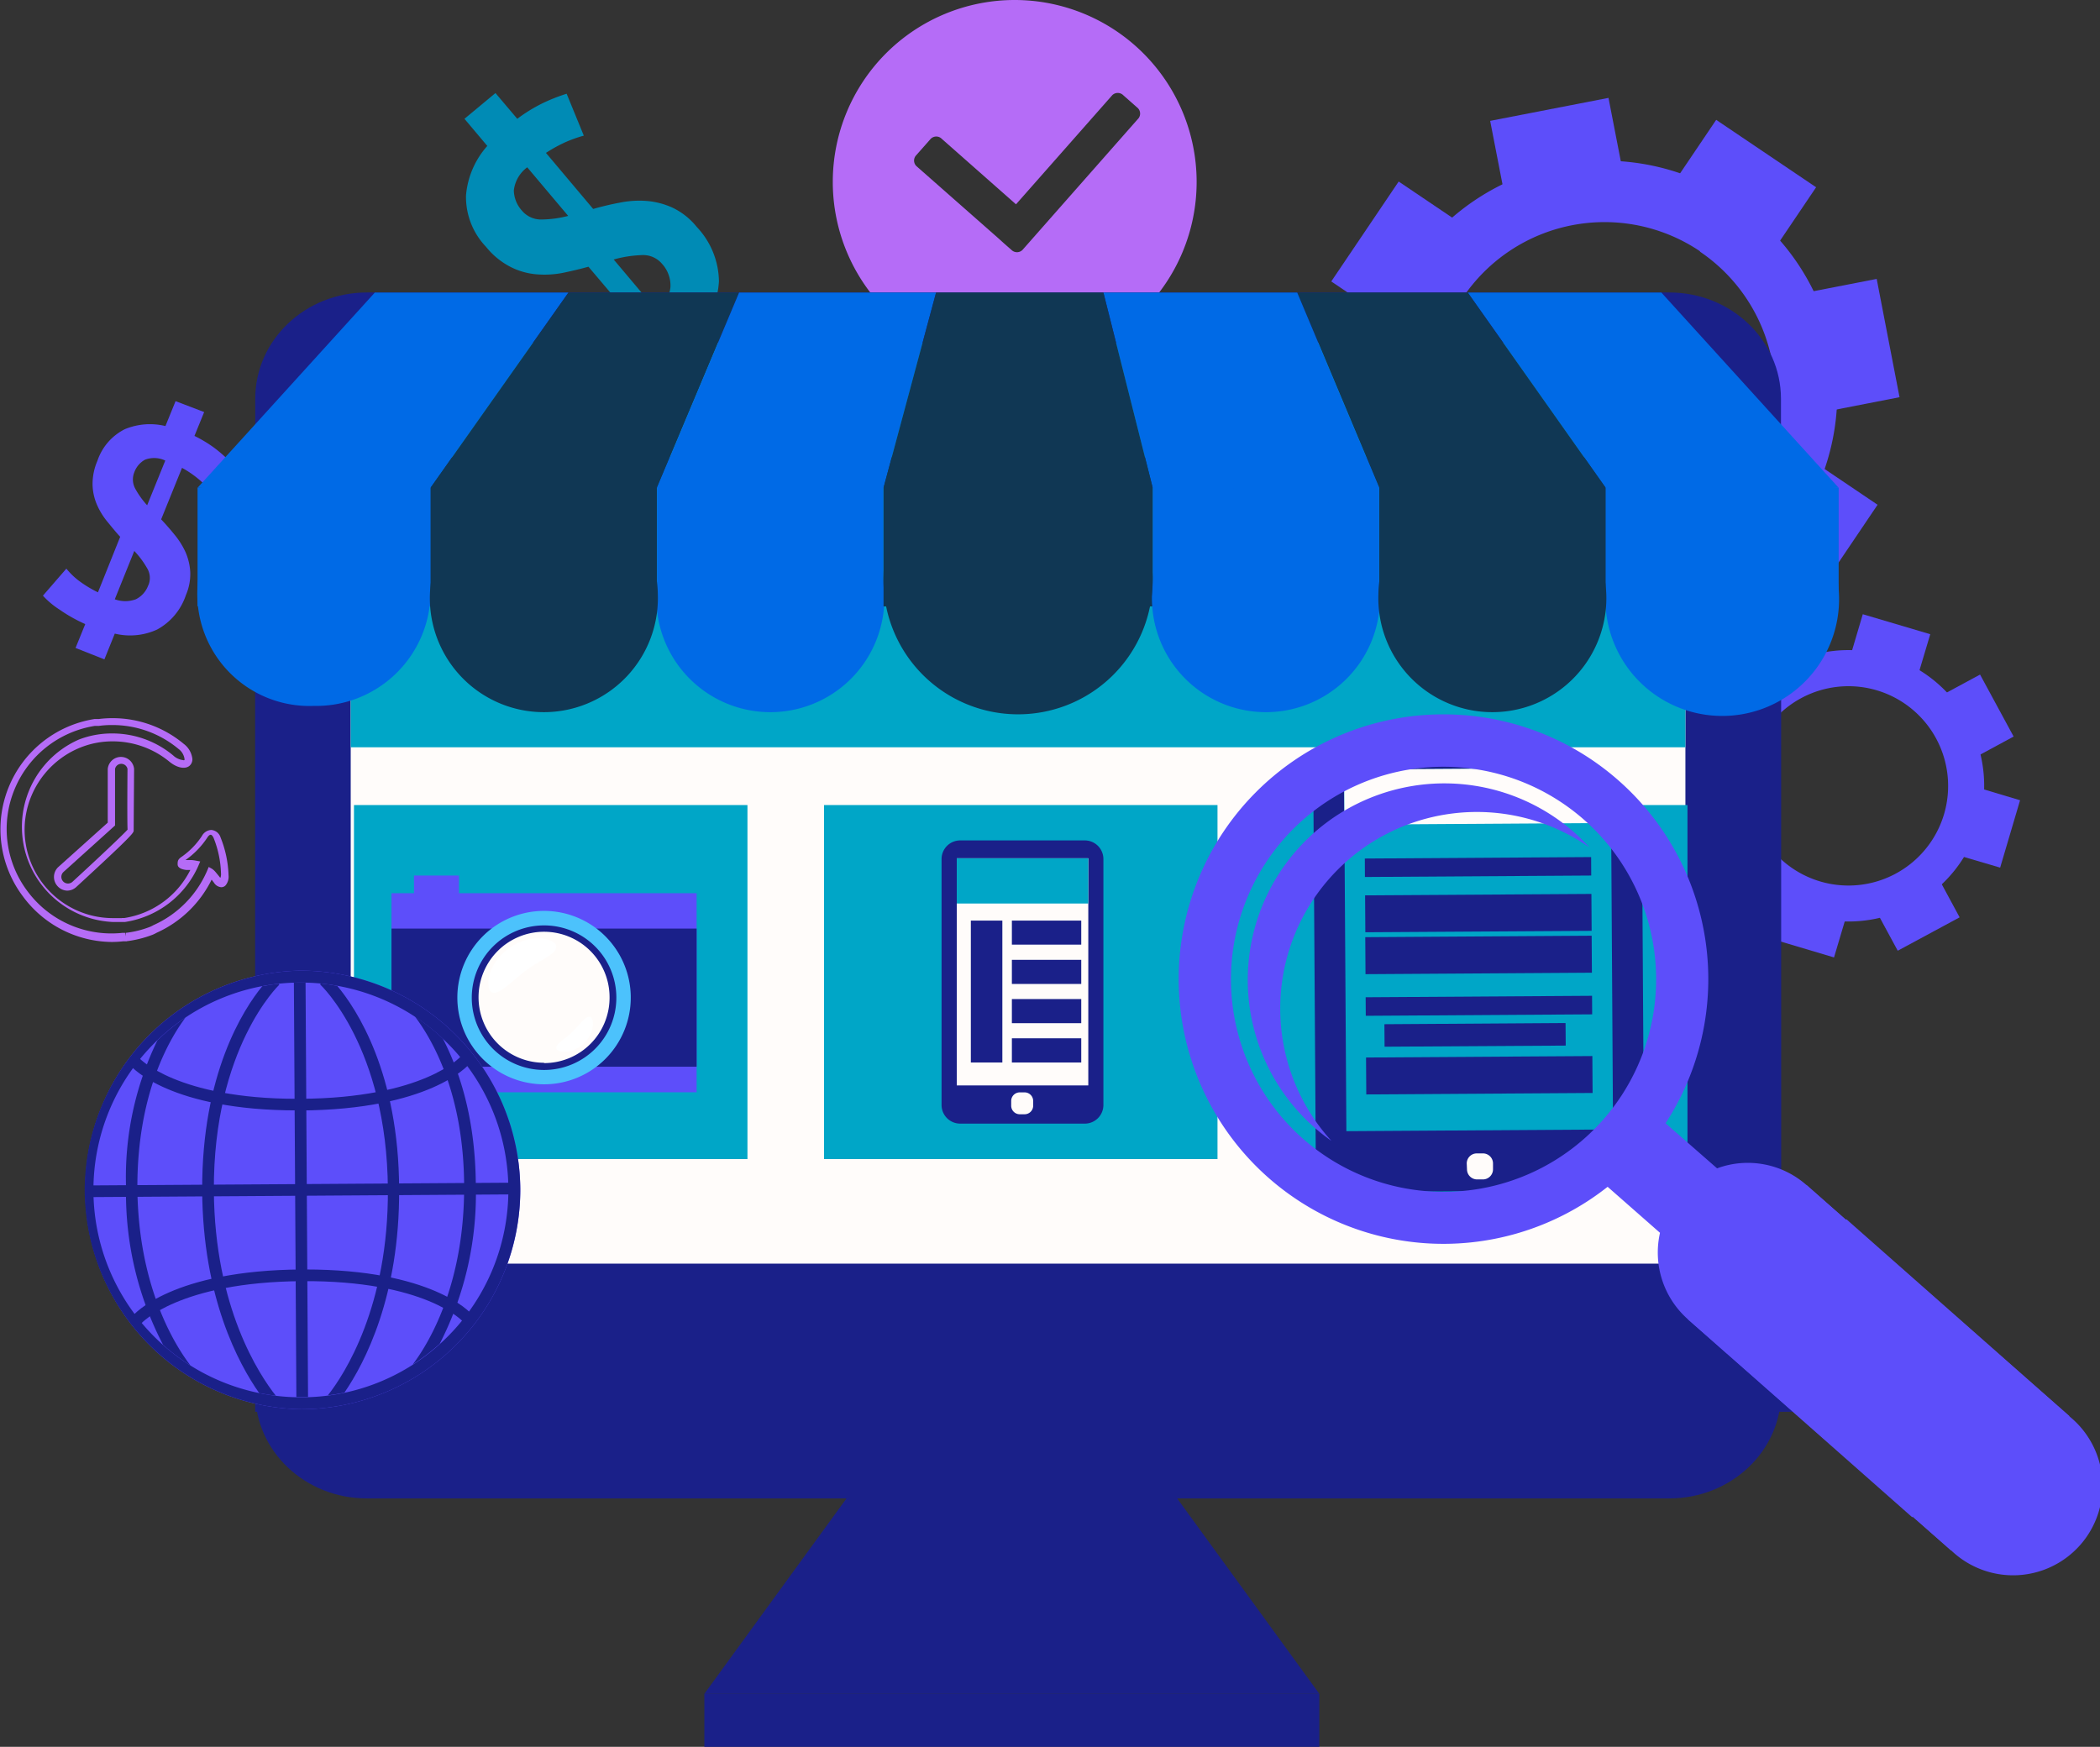 <svg xmlns="http://www.w3.org/2000/svg" xmlns:xlink="http://www.w3.org/1999/xlink" viewBox="0 0 244.6 203.49"><rect x="0" y="0" width="244.6" height="203.49" fill="#333333" stroke="none"/><defs><style>.cls-1{fill:none;}.cls-2{fill:#b56cf7;}.cls-3{fill:#5d4efa;}.cls-4{fill:#008bb5;}.cls-5{fill:#1a2089;}.cls-6{fill:#fffcfa;}.cls-7{fill:#00a6c7;}.cls-8{fill:#103754;}.cls-9{fill:#de3400;}.cls-10{fill:#ffba42;}.cls-11{clip-path:url(#clip-path);}.cls-12{fill:#006ae6;}.cls-13{fill:#4cc2fc;}.cls-14{fill:#fff;}</style><clipPath id="clip-path"><path class="cls-1" d="M196,115.5a28.35,28.35,0,1,1-28.35-28.35A28.35,28.35,0,0,1,196,115.5Z"/></clipPath></defs><title>transforming the_retail_industry</title><g id="Layer_2" data-name="Layer 2"><g id="Layer_1-2" data-name="Layer 1"><path class="cls-2" d="M2.7,104.46A13,13,0,0,1,11,83.76l.25,0,.15,0h.1a12.06,12.06,0,0,1,1.6-.1,12.9,12.9,0,0,1,8.31,3,2.53,2.53,0,0,1,1,1.77,1,1,0,0,1-.33.77c-.52.45-1.49.24-2.36-.48a10.36,10.36,0,0,0-6.6-2.36,10,10,0,0,0-3.58.65,10.38,10.38,0,0,0-6.54,8,10.29,10.29,0,0,0,10.2,11.94c.33,0,.67,0,1,0h0l0,.4v-.41l.18,0,.1,0a10.36,10.36,0,0,0,7.69-5.6l-.48,0c-.61-.07-1-.29-1-.65s0-.58.52-.92a8.94,8.94,0,0,0,2.31-2.39,1.32,1.32,0,0,1,1.08-.7,1.24,1.24,0,0,1,1.09.87,12.9,12.9,0,0,1,.93,4.4,1.6,1.6,0,0,1-.34,1.18.68.68,0,0,1-.51.22,1.09,1.09,0,0,1-.85-.53l-.27-.35a13.15,13.15,0,0,1-6.39,6.18,4.35,4.35,0,0,1-.49.24,12.8,12.8,0,0,1-3,.75l0-.4v.41l-.15,0-.24,0a12.44,12.44,0,0,1-1.37.08h0A13,13,0,0,1,2.7,104.46Zm22-3.25a2,2,0,0,1,.42.39l.39.47a1.34,1.34,0,0,0,.16.19,1.18,1.18,0,0,0,.07-.53,12,12,0,0,0-.86-4.12c-.1-.23-.23-.37-.34-.37s-.24.09-.4.34a9.73,9.73,0,0,1-2.54,2.61l-.07,0,.22,0,.57,0a3.83,3.83,0,0,1,.51.07l.49.09-.2.47a11.17,11.17,0,0,1-8.55,6.58h-.1l-.2,0h-.1c-.36,0-.72,0-1.08,0A11.1,11.1,0,0,1,9.19,86.15a10.62,10.62,0,0,1,3.86-.71A11.06,11.06,0,0,1,20.17,88a2,2,0,0,0,1.13.54.26.26,0,0,0,.19,0s0-.06,0-.15a1.76,1.76,0,0,0-.69-1.14,12,12,0,0,0-7.79-2.79,10.7,10.7,0,0,0-1.5.1h-.1l-.12,0-.25,0a12.18,12.18,0,0,0-9.32,7.33A12.06,12.06,0,0,0,3.34,104a12.18,12.18,0,0,0,10.91,4.67l.22,0h.11l.07.4,0-.41h.06a11.45,11.45,0,0,0,2.78-.7,3.36,3.36,0,0,0,.38-.19l0,0a12.25,12.25,0,0,0,6.24-6.3l.2-.48Z"/><path class="cls-2" d="M6.67,103.19A1.58,1.58,0,0,1,6.79,101l5.76-5.17,0-6.24a1.54,1.54,0,0,1,3.07,0s-.05,6.68-.05,7.17c0,.26-.24.64-6.7,6.58a1.58,1.58,0,0,1-1.06.41h0A1.58,1.58,0,0,1,6.67,103.19Zm8.18-13.62h0a.74.74,0,0,0-1.45,0l0,6.59-6,5.41a.78.78,0,0,0-.06,1.09.77.77,0,0,0,.58.26h0a.78.78,0,0,0,.51-.19c2.27-2.08,5.89-5.47,6.43-6.09C14.8,95.67,14.85,89.57,14.85,89.57Z"/><path class="cls-2" d="M118.19,0a21.19,21.19,0,1,0,21.19,21.2A21.2,21.2,0,0,0,118.19,0Zm14.43,13.77L119.09,29.12a.91.91,0,0,1-1.27,0l-.8-.7-.81-.73-9.48-8.35a.9.9,0,0,1,0-1.27l1.6-1.81a.91.91,0,0,1,1.26-.18l8.75,7.72,11.21-12.71a.91.91,0,0,1,1.28,0l1.61,1.42A.91.91,0,0,1,132.62,13.77Z"/><path class="cls-3" d="M171.72,68.27A27.1,27.1,0,1,1,209.35,61,27.16,27.16,0,0,1,171.72,68.27Zm26.29-39a19.89,19.89,0,1,0,5.37,27.62A19.91,19.91,0,0,0,198,29.31Z"/><rect class="cls-3" x="198.69" y="14.61" width="9.01" height="14.04" transform="translate(71.61 177.96) rotate(-55.99)"/><rect class="cls-3" x="174.3" y="12.67" width="14.04" height="9" transform="translate(0.05 34.87) rotate(-10.99)"/><rect class="cls-3" x="155.69" y="24.98" width="14.04" height="9" transform="translate(47.27 147.87) rotate(-55.99)"/><rect class="cls-3" x="153.76" y="44.33" width="8.99" height="14.04" transform="matrix(0.98, -0.19, 0.19, 0.98, -6.89, 31.11)"/><polygon class="cls-3" points="167.28 62.3 178.9 70.17 173.87 77.63 162.23 69.78 167.28 62.3"/><polygon class="cls-3" points="184.69 71.34 198.47 68.68 200.18 77.5 186.39 80.18 184.69 71.34"/><rect class="cls-3" x="204.03" y="57.61" width="14.04" height="8.98" transform="translate(41.52 202.32) rotate(-55.99)"/><polygon class="cls-3" points="212.43 47.99 209.75 34.21 218.59 32.49 221.25 46.27 212.43 47.99"/><path class="cls-3" d="M210.78,106.69a15.81,15.81,0,1,1,19.67-10.63A15.82,15.82,0,0,1,210.78,106.69Zm7.84-26.27a11.61,11.61,0,1,0,7.81,14.44A11.62,11.62,0,0,0,218.62,80.42Z"/><polygon class="cls-3" points="223.32 78.93 215.48 76.58 216.97 71.55 224.83 73.88 223.32 78.93"/><rect class="cls-3" x="203.1" y="73.95" width="8.2" height="5.25" transform="translate(-11.48 107.82) rotate(-28.41)"/><polygon class="cls-3" points="202.68 83.52 200.35 91.36 195.32 89.87 197.65 82 202.68 83.52"/><polygon class="cls-3" points="200.69 94.78 204.6 101.99 199.97 104.48 196.09 97.27 200.69 94.78"/><polygon class="cls-3" points="207.28 104.15 215.12 106.49 213.62 111.53 205.76 109.19 207.28 104.15"/><polygon class="cls-3" points="218.54 106.13 225.75 102.23 228.25 106.86 221.04 110.75 218.54 106.13"/><polygon class="cls-3" points="227.91 99.58 230.25 91.71 235.29 93.22 232.97 101.07 227.91 99.58"/><polygon class="cls-3" points="229.9 88.31 226 81.08 230.63 78.58 234.54 85.8 229.9 88.31"/><path class="cls-3" d="M182.39,105.81a12.7,12.7,0,1,1,5.15-17.21A12.73,12.73,0,0,1,182.39,105.81ZM171.93,86.42a9.33,9.33,0,1,0,12.64,3.78A9.37,9.37,0,0,0,171.93,86.42Z"/><polygon class="cls-3" points="173.75 82.91 167.97 86.03 165.97 82.31 171.75 79.19 173.75 82.91"/><polygon class="cls-3" points="166.23 88.17 164.34 94.48 160.3 93.27 162.18 86.95 166.23 88.17"/><polygon class="cls-3" points="164.63 97.22 167.74 103.01 164.05 105.01 160.91 99.23 164.63 97.22"/><polygon class="cls-3" points="169.89 104.76 176.21 106.65 174.99 110.69 168.69 108.81 169.89 104.76"/><polygon class="cls-3" points="178.94 106.36 184.74 103.24 186.75 106.95 180.95 110.07 178.94 106.36"/><polygon class="cls-3" points="186.49 101.08 188.37 94.79 192.42 95.99 190.51 102.31 186.49 101.08"/><polygon class="cls-3" points="188.09 92.03 184.96 86.24 188.68 84.24 191.8 90.03 188.09 92.03"/><polygon class="cls-3" points="182.82 84.49 176.51 82.61 177.72 78.58 184.03 80.46 182.82 84.49"/><path class="cls-4" d="M77.87,42.07A23.27,23.27,0,0,1,74,44.56a11.89,11.89,0,0,1-3,1.15L69,40.6a10.59,10.59,0,0,0,2.37-.75,17.71,17.71,0,0,0,3.1-1.78l-5.93-7c-1,.28-2,.51-3,.72a11.2,11.2,0,0,1-3.1.16,8.15,8.15,0,0,1-3-.87,8.85,8.85,0,0,1-2.83-2.33,8.39,8.39,0,0,1-2.33-6A9.9,9.9,0,0,1,56.76,17L54.1,13.84l3.61-3,2.54,3a18.46,18.46,0,0,1,3-1.84A20.8,20.8,0,0,1,66,10.92l2,4.88a15.45,15.45,0,0,0-2,.7,16.67,16.67,0,0,0-2.41,1.31l5.5,6.53c1-.28,2-.53,3.09-.73a11.36,11.36,0,0,1,3.17-.2,9,9,0,0,1,3,.79,8.08,8.08,0,0,1,2.81,2.24,9.39,9.39,0,0,1,2.58,6.34,10,10,0,0,1-2.48,6L84,42l-3.61,3ZM60.77,24.51a2.9,2.9,0,0,0,2.29,1.06,12.8,12.8,0,0,0,3.12-.42l-4.77-5.66a3.9,3.9,0,0,0-1.56,2.69A3.62,3.62,0,0,0,60.77,24.51ZM77.1,30.72a2.87,2.87,0,0,0-2.4-1,13.73,13.73,0,0,0-3.22.51l5.15,6.11a4.71,4.71,0,0,0,1.46-2.88A3.75,3.75,0,0,0,77.1,30.72Z"/><path class="cls-3" d="M9.93,72.7a18,18,0,0,1-3-1.69A9.59,9.59,0,0,1,5,69.39l2.73-3.15a8.51,8.51,0,0,0,1.35,1.33A13.59,13.59,0,0,0,11.41,69L14,62.53C13.5,62,13,61.37,12.48,60.74a8.2,8.2,0,0,1-1.21-2,6.23,6.23,0,0,1-.49-2.34,6.86,6.86,0,0,1,.57-2.73A6.39,6.39,0,0,1,14.53,50a7.64,7.64,0,0,1,4.74-.37l1.18-2.9L23.78,48l-1.13,2.78A15,15,0,0,1,25,52.2a16.46,16.46,0,0,1,1.68,1.46l-2.58,3.06a11,11,0,0,0-1.17-1.07,11.54,11.54,0,0,0-1.73-1.15l-2.43,6c.54.57,1.07,1.18,1.59,1.82a9.09,9.09,0,0,1,1.25,2,6.68,6.68,0,0,1,.55,2.32,6.18,6.18,0,0,1-.51,2.69,7.12,7.12,0,0,1-3.34,4,7.55,7.55,0,0,1-4.94.48l-1.21,3L8.8,75.48ZM15.65,55a2.24,2.24,0,0,0,.1,1.92,10,10,0,0,0,1.39,1.94l2.11-5.21a3,3,0,0,0-2.36-.1A2.72,2.72,0,0,0,15.65,55Zm1.63,13.18a2.19,2.19,0,0,0-.15-2,10.47,10.47,0,0,0-1.49-2l-2.27,5.63a3.56,3.56,0,0,0,2.45,0A2.9,2.9,0,0,0,17.28,68.15Z"/><polygon class="cls-5" points="135.76 172.69 117.86 172.69 99.95 172.69 82.04 197.31 117.86 197.31 153.67 197.31 135.76 172.69"/><rect class="cls-5" x="82.04" y="197.31" width="71.63" height="6.18"/><path class="cls-5" d="M207.45,162.26c0,6.79-5.84,12.29-13,12.29H42.73c-7.19,0-13-5.5-13-12.29V57.37c0-6.78,5.82-12.29,13-12.29H194.44c7.17,0,13,5.51,13,12.29Z"/><path class="cls-5" d="M207.45,152.08c0,6.84-5.84,8.67-13,8.67H42.73c-7.19,0-13-1.83-13-8.67V46.45c0-6.84,5.82-12.38,13-12.38H194.44c7.17,0,13,5.54,13,12.38Z"/><rect class="cls-6" x="40.85" y="39.98" width="155.46" height="107.22"/><rect class="cls-7" x="40.85" y="39.98" width="155.46" height="47.07"/><rect class="cls-7" x="41.23" y="93.78" width="45.83" height="41.24"/><rect class="cls-7" x="95.98" y="93.78" width="45.83" height="41.24"/><rect class="cls-7" x="150.72" y="93.78" width="45.83" height="41.24"/><path class="cls-8" d="M161.46,131c0,1.47,1.53,2.66,3.42,2.65l22.68-.15c1.87,0,3.4-1.22,3.39-2.68l-.23-35.16c0-1.48-1.55-2.66-3.42-2.65l-22.68.15c-1.89,0-3.4,1.21-3.38,2.69Z"/><polygon class="cls-7" points="164.21 128.22 188.16 128.07 187.95 95.59 163.99 95.75 164.21 128.22"/><rect class="cls-6" x="164.01" y="95.67" width="23.96" height="4.95" transform="translate(-0.63 1.14) rotate(-0.37)"/><rect class="cls-9" x="165.9" y="106.98" width="20.33" height="3.32" transform="translate(-0.7 1.15) rotate(-0.37)"/><polygon class="cls-9" points="165.87 105.39 186.21 105.26 186.19 103.6 165.86 103.73 165.87 105.39"/><rect class="cls-10" x="165.92" y="110.73" width="20.33" height="3.33" transform="translate(-0.73 1.15) rotate(-0.37)"/><polygon class="cls-9" points="165.95 117.85 186.28 117.72 186.27 116.06 165.94 116.19 165.95 117.85"/><rect class="cls-10" x="167.63" y="118.56" width="16.27" height="2.02" transform="translate(-0.75 1.11) rotate(-0.36)"/><rect class="cls-10" x="165.99" y="121.54" width="20.33" height="3.32" transform="translate(-0.8 1.15) rotate(-0.37)"/><path class="cls-6" d="M175,131.66a.9.9,0,0,0,.91.9h.53a.9.9,0,0,0,.89-.91v-.53a.89.89,0,0,0-.91-.89h-.53a.9.9,0,0,0-.89.91Z"/><g class="cls-11"><rect class="cls-7" x="139.33" y="87.1" width="59.44" height="53.48"/><path class="cls-5" d="M153.26,135.43c0,1.9,2,3.44,4.43,3.42l29.41-.18c2.45,0,4.41-1.58,4.39-3.49l-.28-45.58c0-1.93-2-3.46-4.45-3.44l-29.41.19c-2.43,0-4.39,1.57-4.39,3.49Z"/><polygon class="cls-7" points="156.82 131.77 187.88 131.57 187.62 89.46 156.55 89.66 156.82 131.77"/><rect class="cls-6" x="156.57" y="89.56" width="31.07" height="6.42" transform="translate(-0.59 1.1) rotate(-0.37)"/><rect class="cls-5" x="159.01" y="104.22" width="26.36" height="4.3" transform="translate(-0.66 1.08) rotate(-0.36)"/><polygon class="cls-5" points="158.98 102.16 185.34 101.99 185.33 99.84 158.97 100.01 158.98 102.16"/><rect class="cls-5" x="159.04" y="109.08" width="26.37" height="4.31" transform="translate(-0.72 1.12) rotate(-0.37)"/><rect class="cls-5" x="159.08" y="116.08" width="26.37" height="2.16" transform="translate(-0.76 1.12) rotate(-0.37)"/><polygon class="cls-5" points="161.27 121.93 182.37 121.8 182.35 119.17 161.25 119.31 161.27 121.93"/><rect class="cls-5" x="159.13" y="123.1" width="26.36" height="4.3" transform="translate(-0.81 1.12) rotate(-0.37)"/><path class="cls-6" d="M170.87,136.22a1.18,1.18,0,0,0,1.18,1.17h.68a1.18,1.18,0,0,0,1.17-1.18v-.68a1.17,1.17,0,0,0-1.18-1.17H172a1.17,1.17,0,0,0-1.16,1.18Z"/></g><path class="cls-12" d="M50.15,69.23a13.32,13.32,0,0,1-13.6,13,13.06,13.06,0,1,1,0-26.1A13.33,13.33,0,0,1,50.15,69.23Z"/><path class="cls-12" d="M103,69.23A13.28,13.28,0,1,1,89.72,56.4,13.05,13.05,0,0,1,103,69.23Z"/><polygon class="cls-12" points="23.01 56.82 23.01 70.63 54.87 70.63 54.87 53.27 23.01 56.82"/><rect class="cls-8" x="50.15" y="53.27" width="26.38" height="17.37"/><rect class="cls-12" x="76.53" y="53.27" width="26.37" height="17.37"/><polygon class="cls-12" points="214.16 56.82 214.16 70.63 182.3 70.63 182.3 53.27 214.16 56.82"/><rect class="cls-8" x="160.64" y="53.27" width="26.38" height="17.37"/><rect class="cls-12" x="134.26" y="53.27" width="26.38" height="17.37"/><rect class="cls-8" x="102.91" y="53.27" width="31.35" height="17.37"/><path class="cls-8" d="M76.62,69.23A13.28,13.28,0,1,1,63.34,56.4,13,13,0,0,1,76.62,69.23Z"/><path class="cls-12" d="M187,69.23a13.61,13.61,0,1,0,13.6-13.05A13.32,13.32,0,0,0,187,69.23Z"/><path class="cls-12" d="M134.18,69.23A13.28,13.28,0,1,0,147.45,56.4,13,13,0,0,0,134.18,69.23Z"/><path class="cls-8" d="M102.91,67a15.68,15.68,0,1,0,15.68-15.15A15.41,15.41,0,0,0,102.91,67Z"/><path class="cls-8" d="M160.55,69.23A13.28,13.28,0,1,0,173.82,56.4,13,13,0,0,0,160.55,69.23Z"/><polygon class="cls-12" points="214.16 56.82 193.51 34.08 170.96 34.08 187.02 56.82 214.16 56.82"/><polygon class="cls-8" points="187.02 56.82 160.64 56.82 151.09 34.08 170.96 34.08 187.02 56.82"/><polygon class="cls-12" points="134.26 56.82 160.64 56.82 151.09 34.08 128.52 34.08 134.26 56.82"/><polygon class="cls-12" points="23.01 56.82 43.66 34.08 66.21 34.08 50.15 56.82 23.01 56.82"/><polygon class="cls-8" points="50.15 56.82 76.53 56.82 86.09 34.08 66.21 34.08 50.15 56.82"/><polygon class="cls-12" points="102.91 56.82 76.53 56.82 86.09 34.08 109.03 34.08 102.91 56.82"/><polygon class="cls-8" points="102.91 56.82 134.26 56.82 128.52 34.08 109.03 34.08 102.91 56.82"/><rect class="cls-3" x="45.6" y="104.05" width="35.54" height="23.19"/><rect class="cls-5" x="45.6" y="108.17" width="35.54" height="16.09"/><rect class="cls-3" x="48.22" y="101.99" width="5.24" height="4.12"/><path class="cls-13" d="M73.47,116.21a10.1,10.1,0,1,1-10.1-10.1A10.1,10.1,0,0,1,73.47,116.21Z"/><path class="cls-6" d="M71.32,116.21a7.95,7.95,0,1,1-7.95-7.95A8,8,0,0,1,71.32,116.21Z"/><path class="cls-6" d="M66.75,116.21a3.38,3.38,0,1,1-3.38-3.38A3.38,3.38,0,0,1,66.75,116.21Z"/><path class="cls-5" d="M63.37,107.8a8.42,8.42,0,1,0,8.42,8.41A8.41,8.41,0,0,0,63.37,107.8Zm0,16A7.63,7.63,0,1,1,71,116.21,7.62,7.62,0,0,1,63.37,123.84Z"/><path class="cls-14" d="M64.79,110.35c-.09.89-2,1.52-3.62,2.76s-2.92,2.73-3.79,2.52-.84-3.2,1.9-5.17S65,109.46,64.79,110.35Z"/><path class="cls-14" d="M64.79,122.07c0-.53,1-1,1.89-1.88s1.48-1.8,2-1.75.72,1.79-.72,3.14S64.77,122.59,64.79,122.07Z"/><path class="cls-5" d="M128.52,128.72a2.17,2.17,0,0,1-2.17,2.17h-14.5a2.17,2.17,0,0,1-2.18-2.17V100.08a2.17,2.17,0,0,1,2.18-2.18h14.5a2.17,2.17,0,0,1,2.17,2.18Z"/><rect class="cls-6" x="111.44" y="99.98" width="15.32" height="26.46"/><rect class="cls-7" x="111.44" y="99.98" width="15.32" height="5.27"/><rect class="cls-5" x="113.08" y="107.24" width="3.67" height="16.53"/><rect class="cls-5" x="117.86" y="107.24" width="8.08" height="2.8"/><rect class="cls-5" x="117.86" y="111.81" width="8.08" height="2.81"/><rect class="cls-5" x="117.86" y="116.38" width="8.08" height="2.81"/><rect class="cls-5" x="117.86" y="120.95" width="8.08" height="2.82"/><path class="cls-6" d="M120.34,128.8a1,1,0,0,1-1,1h-.56a1,1,0,0,1-1-1v-.55a1,1,0,0,1,1-1h.56a1,1,0,0,1,1,1Z"/><rect class="cls-5" x="29.72" y="152.15" width="179.4" height="12.31"/><path class="cls-3" d="M188.5,90.9a30.84,30.84,0,1,0-1.25,47.35l6.1,5.36a10.38,10.38,0,0,0,3.26,10.08l30.68,26.94A10.42,10.42,0,1,0,241.05,165L210.36,138A10.33,10.33,0,0,0,200,136.1l-6-5.25A30.83,30.83,0,0,0,188.5,90.9Zm-36.7,41.78a24.76,24.76,0,1,1,34.94-2.26A24.76,24.76,0,0,1,151.8,132.68Z"/><path class="cls-3" d="M154.82,102.37a22.89,22.89,0,0,1,30.29-3.67,22.1,22.1,0,0,0-1.82-1.8,22.9,22.9,0,1,0-28.21,36A22.89,22.89,0,0,1,154.82,102.37Z"/><rect class="cls-3" x="195.36" y="144.83" width="20.87" height="6.1" transform="translate(-41.27 204.28) rotate(-48.56)"/><rect class="cls-3" x="221.48" y="167.84" width="20.86" height="5.96" transform="translate(-49.61 231.71) rotate(-48.58)"/><rect class="cls-3" x="208.41" y="145.01" width="20.95" height="28.73" transform="translate(-45.45 217.99) rotate(-48.56)"/><path class="cls-3" d="M35.05,113.07H34.9a25.55,25.55,0,0,0,.15,51.09h.15a25.56,25.56,0,0,0,25.4-25.7A25.6,25.6,0,0,0,35.05,113.07Z"/><path class="cls-5" d="M35.05,113.07H34.9a25.55,25.55,0,0,0,.15,51.09h.15a25.56,25.56,0,0,0,25.4-25.7A25.6,25.6,0,0,0,35.05,113.07Zm.15,50.1a24.56,24.56,0,1,1,24.4-24.7A24.56,24.56,0,0,1,35.2,163.17Z"/><path class="cls-5" d="M34.9,113.44a25.18,25.18,0,1,0,25.33,25A25.18,25.18,0,0,0,34.9,113.44ZM52.24,155.6a24,24,0,0,1-17.05,7.17h-.14a24.15,24.15,0,0,1-17.18-41.14,24,24,0,0,1,17-7.17h.14A24.16,24.16,0,0,1,52.24,155.6Z"/><rect class="cls-5" x="9.88" y="137.93" width="50.35" height="1.36" transform="translate(-0.9 0.23) rotate(-0.37)"/><path class="cls-5" d="M34.61,129.35c-14.77,0-19.21-5-19.39-5.2l1-.89S20.56,128,34.62,128H35c14.35-.08,18.64-4.9,18.68-4.95l1,.88c-.19.21-4.64,5.34-19.72,5.43Z"/><path class="cls-5" d="M16.43,154.19l-1-.87c.18-.23,4.63-5.35,19.72-5.44h.39c14.77,0,19.21,5,19.39,5.2l-1,.89c0-.05-4.4-4.83-18.75-4.73S16.47,154.14,16.43,154.19Z"/><path class="cls-5" d="M35.05,114.46h-.14l-.68,0,.29,48.28h.67l.69,0-.29-48.28Z"/><path class="cls-5" d="M32.54,114.7l-.1-.1c-.63.06-1.26.16-1.89.28-2.21,2.71-7.06,10.21-7,23.8.07,12.46,4.23,20.17,6.64,23.6.64.13,1.29.23,1.94.31-1.92-2.43-7.14-10.27-7.22-23.92C24.83,122.1,32.47,114.77,32.54,114.7Z"/><path class="cls-5" d="M39.28,114.84c-.63-.12-1.27-.21-1.91-.27l-.09.1c.08.07,7.8,7.31,7.9,23.88.08,13.62-5.06,21.56-7,24,.65-.08,1.3-.19,1.94-.33,2.37-3.46,6.44-11.22,6.37-23.68C46.46,125,41.53,117.53,39.28,114.84Z"/><path class="cls-5" d="M54.06,138.05c.07,11.66-4.21,18.57-6,20.91a25,25,0,0,0,3.15-2.41A38.28,38.28,0,0,0,55.42,138c-.05-7.9-2-13.45-3.83-17a23.48,23.48,0,0,0-3.27-2.6C50.29,121,54,127.28,54.06,138.05Z"/><path class="cls-5" d="M21.61,118.53a24.29,24.29,0,0,0-3.27,2.65,36.42,36.42,0,0,0-3.66,17.1A38.24,38.24,0,0,0,19,156.67a24,24,0,0,0,3.18,2.39c-1.81-2.37-6.11-9.21-6.18-20.79C16,127.42,19.69,121.09,21.61,118.53Z"/></g></g></svg>
